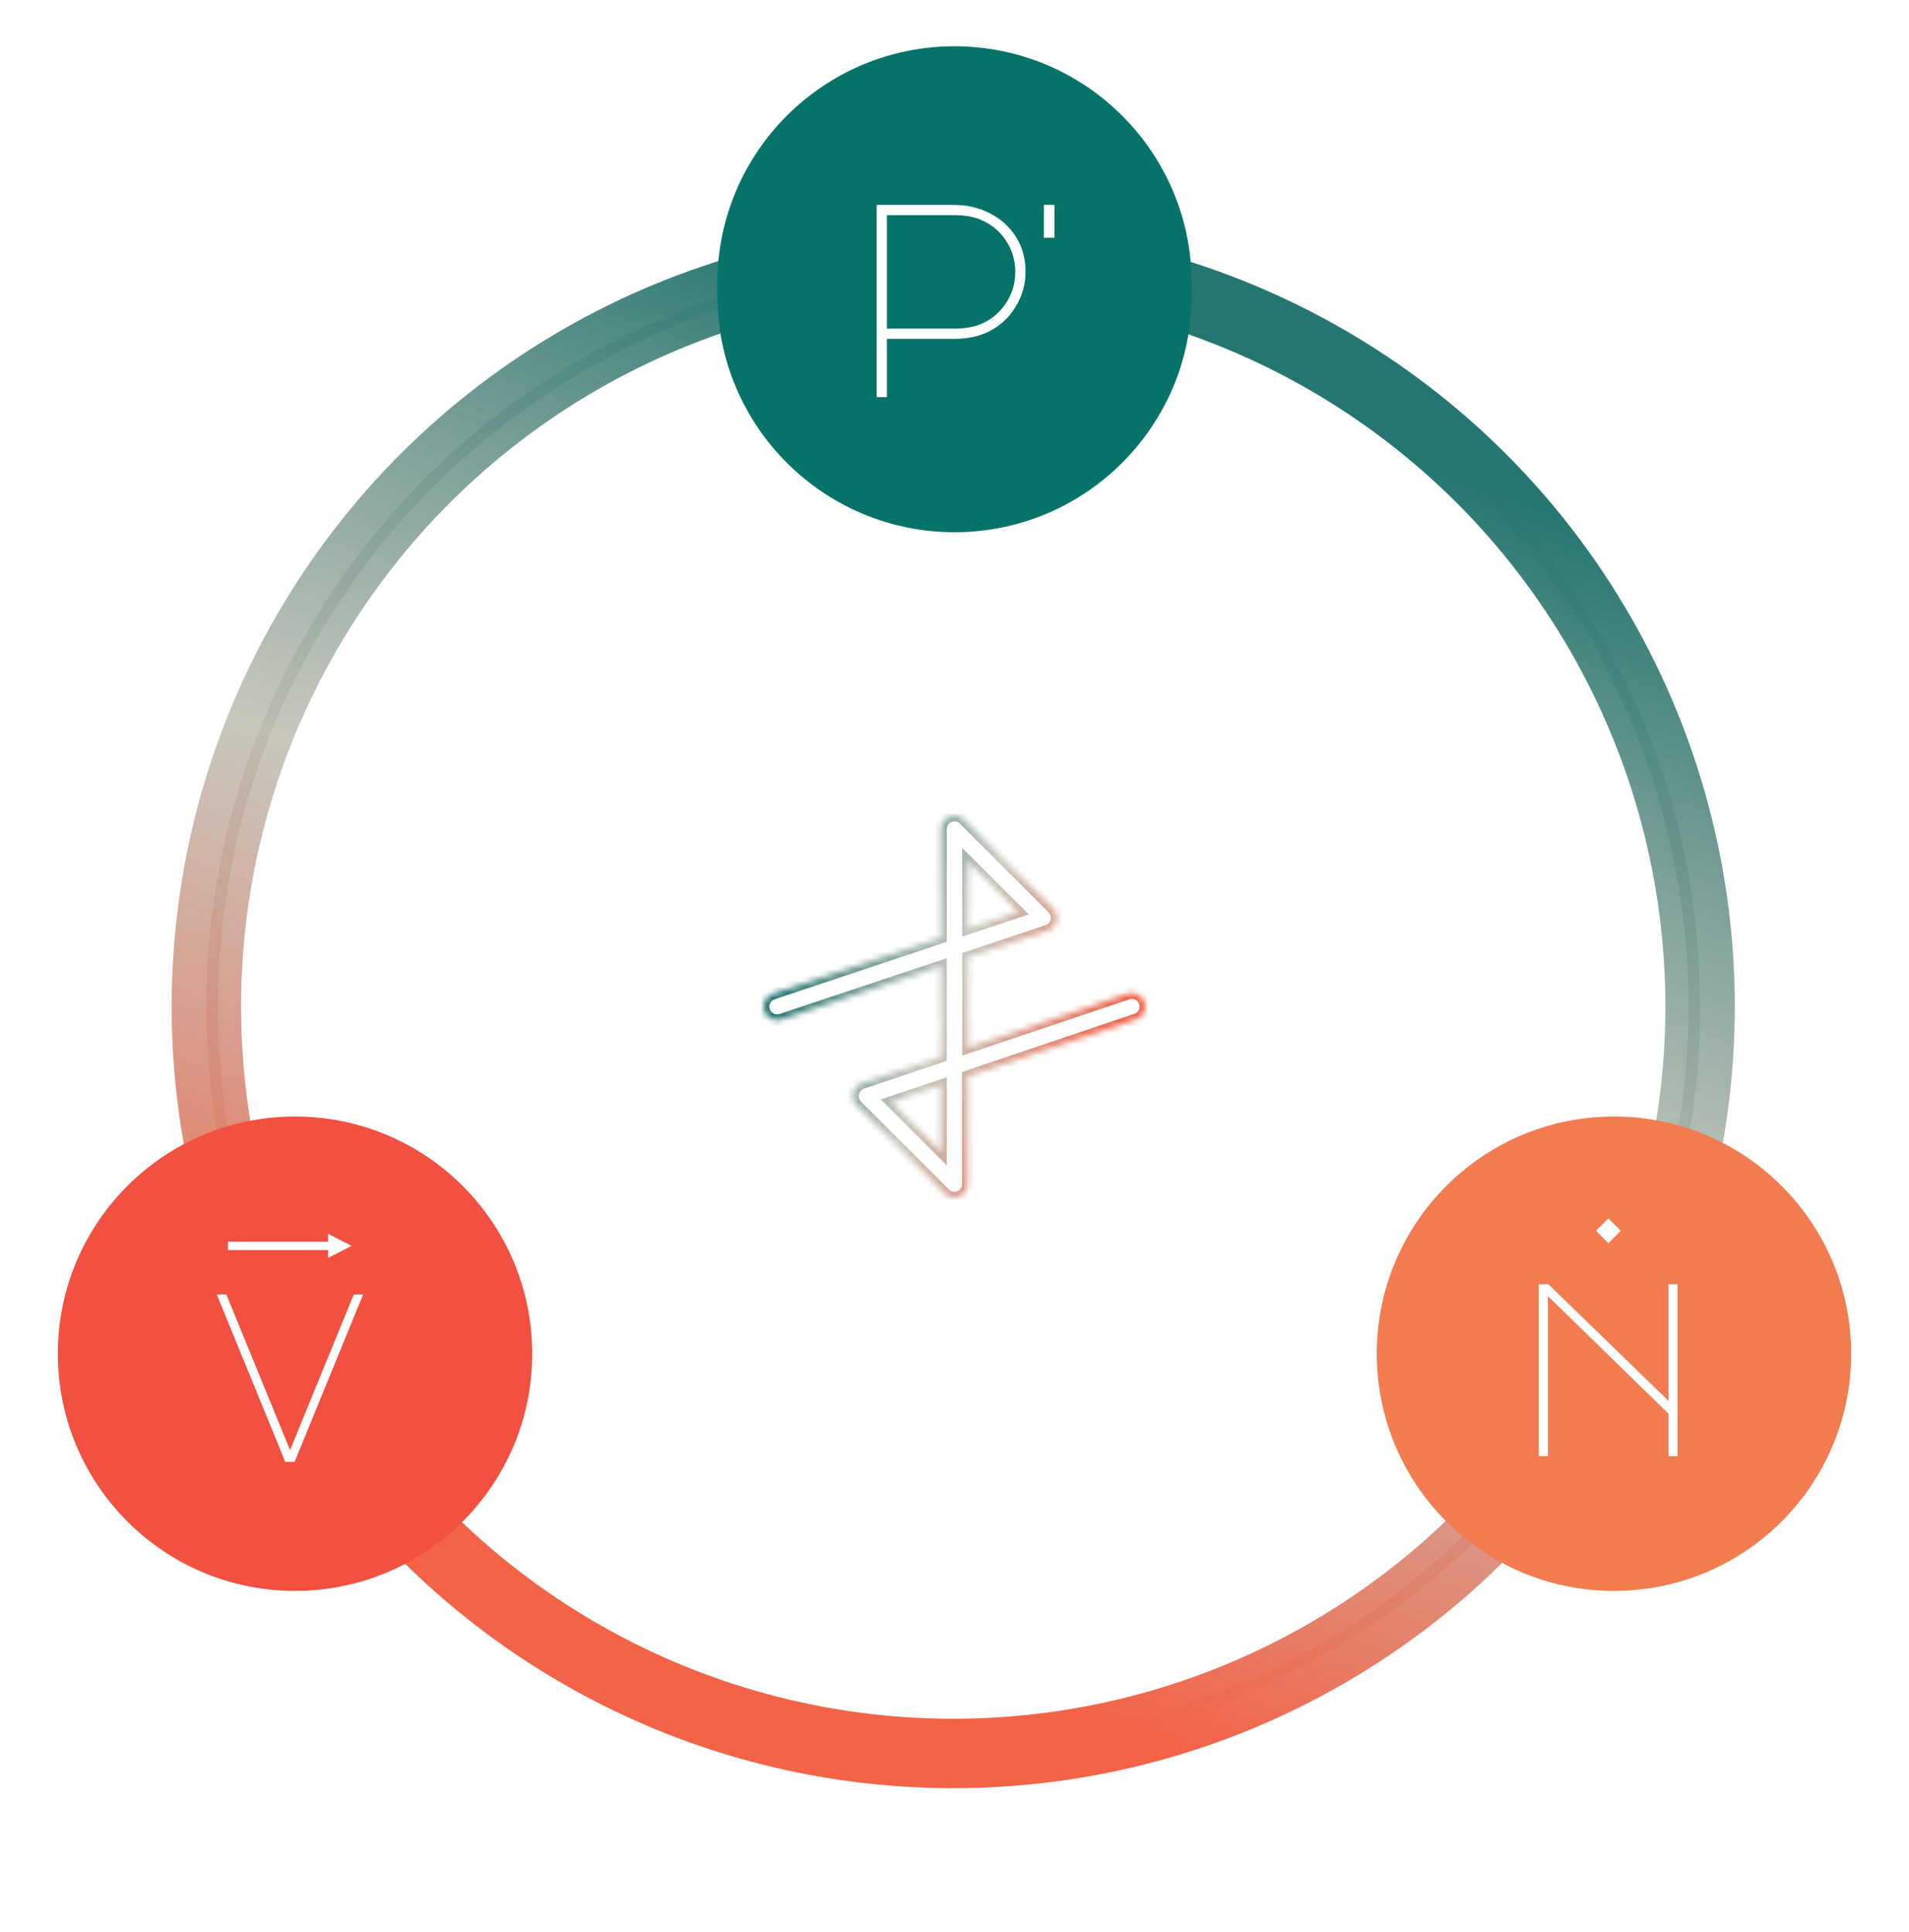 <svg width="330" height="334" viewBox="0 0 330 334" fill="none" xmlns="http://www.w3.org/2000/svg">
<g style="mix-blend-mode:color-dodge" filter="url(#filter0_f_191_3001)">
<circle cx="164.781" cy="173.994" r="129.106" transform="rotate(90.05 164.781 173.994)" stroke="url(#paint0_linear_191_3001)" stroke-width="12"/>
</g>
<circle cx="164.781" cy="173.994" r="128.106" transform="rotate(90.05 164.781 173.994)" stroke="url(#paint1_linear_191_3001)" stroke-width="2"/>
<circle cx="165" cy="49" r="41" fill="#077368"/>
<g filter="url(#filter1_d_191_3001)">
<circle cx="165" cy="49" r="41" fill="#077368"/>
<g clip-path="url(#clip0_191_3001)">
<path d="M153.311 66.648H151.545V33.42H164.913C167.141 33.42 169.194 33.897 171.071 34.852C172.981 35.807 174.493 37.16 175.607 38.91C176.721 40.661 177.278 42.682 177.278 44.974C177.278 47.17 176.705 49.191 175.559 51.037C174.445 52.883 172.917 54.299 170.976 55.286C169.289 56.145 167.268 56.575 164.913 56.575H153.311V66.648ZM153.311 54.808H164.913C166.95 54.808 168.621 54.49 169.926 53.853C171.612 53.058 172.965 51.864 173.984 50.273C175.002 48.681 175.511 46.915 175.511 44.974C175.511 43.064 175.002 41.313 173.984 39.722C172.965 38.13 171.597 36.937 169.878 36.141C168.573 35.505 166.918 35.186 164.913 35.186H153.311V54.808Z" fill="white"/>
<path d="M180.537 33.484H182.199V38.998H180.537V33.484Z" fill="white" stroke="white" stroke-width="0.196"/>
</g>
</g>
<g filter="url(#filter2_d_191_3001)">
<circle cx="51" cy="232" r="41" fill="#F25041"/>
<g clip-path="url(#clip1_191_3001)">
<path d="M39.123 221.754L50.14 248.662L61.157 221.754H62.772L50.927 250.7H49.312L37.467 221.754H39.123Z" fill="white"/>
<path fill-rule="evenodd" clip-rule="evenodd" d="M60.775 213.353L56.714 211.266V212.625H39.407V214.081H56.714V215.441L60.775 213.353Z" fill="white"/>
</g>
</g>
<g style="mix-blend-mode:lighten">
<mask id="path-10-inside-1_191_3001" fill="white">
<path d="M197.882 173.253C197.684 172.665 197.26 172.181 196.705 171.905C196.149 171.63 195.507 171.586 194.919 171.784L167.337 181.082V165.453L181.06 160.874L181.116 160.853C181.162 160.837 181.206 160.82 181.247 160.801L181.34 160.758C181.378 160.741 181.415 160.723 181.45 160.702L181.554 160.642L181.641 160.584L181.755 160.501L181.823 160.447C181.862 160.414 181.9 160.379 181.937 160.343L181.974 160.31L181.993 160.288C182.028 160.252 182.061 160.215 182.094 160.178L182.152 160.109C182.179 160.076 182.202 160.041 182.227 160.008C182.252 159.975 182.271 159.948 182.289 159.917C182.308 159.886 182.324 159.859 182.341 159.83C182.358 159.801 182.385 159.755 182.405 159.716L182.443 159.637C182.461 159.596 182.48 159.554 182.496 159.51C182.513 159.467 182.517 159.45 182.528 159.421C182.538 159.392 182.557 159.341 182.569 159.301C182.581 159.262 182.588 159.225 182.596 159.187C182.604 159.15 182.613 159.119 182.619 159.086C182.625 159.053 182.633 158.993 182.639 158.947C182.646 158.901 182.639 158.893 182.639 158.866C182.639 158.839 182.639 158.767 182.639 158.717C182.639 158.667 182.639 158.665 182.639 158.64C182.639 158.615 182.639 158.547 182.639 158.501C182.639 158.456 182.639 158.439 182.639 158.41C182.639 158.381 182.639 158.332 182.623 158.294C182.606 158.257 182.61 158.215 182.602 158.176C182.594 158.137 182.588 158.114 182.581 158.083C182.575 158.052 182.557 157.99 182.542 157.944C182.541 157.934 182.541 157.925 182.542 157.915L182.521 157.865C182.505 157.818 182.488 157.772 182.467 157.724L182.43 157.644L182.368 157.521L182.312 157.428L182.248 157.331C182.225 157.295 182.2 157.262 182.173 157.229C182.154 157.201 182.134 157.175 182.111 157.15C182.082 157.115 182.049 157.08 182.018 157.047L181.976 157.001L166.655 141.68C166.601 141.628 166.543 141.576 166.485 141.528C166.427 141.481 166.431 141.487 166.404 141.466C166.377 141.446 166.336 141.414 166.301 141.392L166.201 141.332L166.104 141.274C166.071 141.255 166.037 141.24 166.002 141.224L165.897 141.176C165.863 141.162 165.83 141.151 165.797 141.139L165.681 141.097L165.582 141.073L165.459 141.044C165.422 141.044 165.385 141.031 165.347 141.025C165.31 141.019 165.271 141.012 165.231 141.01C165.167 141.003 165.102 140.999 165.037 141H164.968C164.903 140.999 164.838 141.003 164.773 141.01C164.734 141.01 164.697 141.01 164.657 141.025C164.618 141.039 164.583 141.035 164.546 141.044L164.423 141.073L164.324 141.097L164.208 141.139C164.175 141.151 164.141 141.162 164.108 141.176C164.075 141.191 164.038 141.207 164.003 141.224C163.967 141.24 163.934 141.255 163.901 141.274L163.804 141.332L163.704 141.392C163.669 141.414 163.636 141.441 163.601 141.466C163.565 141.491 163.547 141.506 163.52 141.528C163.493 141.551 163.404 141.628 163.35 141.68C163.296 141.734 163.246 141.792 163.199 141.85C163.151 141.908 163.157 141.906 163.136 141.933C163.116 141.959 163.085 141.999 163.062 142.034C163.039 142.069 163.02 142.1 163 142.136C162.979 142.171 162.96 142.198 162.944 142.231C162.927 142.264 162.911 142.299 162.894 142.335C162.877 142.37 162.861 142.403 162.846 142.438C162.832 142.473 162.819 142.507 162.807 142.542L162.768 142.654C162.768 142.689 162.751 142.724 162.741 142.759C162.73 142.795 162.72 142.836 162.714 142.875C162.708 142.915 162.699 142.956 162.695 142.996C162.691 143.035 162.683 143.066 162.679 143.101C162.679 143.176 162.668 143.25 162.668 143.325V162.082L133.598 171.782C133.307 171.879 133.037 172.033 132.805 172.234C132.573 172.435 132.383 172.68 132.246 172.955C132.109 173.23 132.027 173.529 132.006 173.835C131.984 174.142 132.023 174.449 132.121 174.741C132.276 175.206 132.573 175.612 132.971 175.899C133.369 176.186 133.847 176.34 134.338 176.341C134.585 176.341 134.83 176.303 135.065 176.229L162.654 167.022V182.652L149.04 187.24L149 187.257L148.847 187.317L148.779 187.35C148.733 187.371 148.687 187.393 148.644 187.418L148.565 187.466L148.453 187.536L148.364 187.603L148.275 187.675L148.182 187.758L148.132 187.804L148.105 187.835C148.076 187.864 148.051 187.893 148.024 187.924C147.997 187.955 147.973 187.984 147.948 188.015L147.892 188.092C147.863 188.129 147.836 188.168 147.811 188.206L147.776 188.268C147.749 188.313 147.722 188.359 147.699 188.407C147.69 188.424 147.681 188.442 147.674 188.46C147.649 188.51 147.627 188.56 147.608 188.612L147.585 188.674C147.569 188.722 147.552 188.771 147.537 188.821C147.523 188.871 147.523 188.879 147.517 188.906C147.511 188.933 147.496 188.993 147.488 189.037C147.48 189.073 147.474 189.109 147.471 189.146C147.471 189.184 147.471 189.219 147.457 189.254C147.442 189.289 147.457 189.339 147.457 189.381C147.457 189.422 147.457 189.447 147.457 189.48V189.604C147.457 189.64 147.457 189.675 147.457 189.71C147.457 189.745 147.457 189.783 147.473 189.818C147.49 189.853 147.486 189.901 147.494 189.942C147.502 189.984 147.508 190.002 147.517 190.031C147.525 190.06 147.542 190.126 147.556 190.174C147.555 190.184 147.555 190.195 147.556 190.205L147.581 190.269C147.593 190.301 147.604 190.334 147.618 190.365C147.633 190.396 147.656 190.45 147.676 190.491C147.697 190.533 147.695 190.533 147.705 190.551C147.738 190.613 147.774 190.674 147.811 190.732L147.84 190.773C147.872 190.821 147.907 190.867 147.944 190.912L147.975 190.953C148.016 191.003 148.06 191.051 148.105 191.096L148.118 191.111L148.136 191.129L148.149 191.14L163.323 206.316C163.377 206.37 163.435 206.42 163.493 206.47L163.576 206.53C163.608 206.556 163.642 206.581 163.677 206.604L163.777 206.666C163.81 206.685 163.841 206.706 163.874 206.722C163.907 206.739 163.943 206.758 163.978 206.774L164.081 206.822L164.185 206.859L164.297 206.898L164.401 206.925L164.519 206.954L164.641 206.973L164.744 206.988C164.821 206.996 164.898 207 164.974 207C165.052 207 165.129 206.996 165.207 206.988L165.31 206.973L165.432 206.954L165.551 206.925L165.654 206.898L165.766 206.859L165.87 206.822L165.973 206.774C166.008 206.758 166.044 206.741 166.077 206.722C166.11 206.704 166.141 206.685 166.174 206.666L166.274 206.604C166.309 206.581 166.343 206.556 166.375 206.53L166.458 206.47C166.516 206.42 166.574 206.37 166.628 206.316C166.68 206.262 166.732 206.206 166.779 206.146C166.802 206.119 166.821 206.092 166.841 206.063C166.862 206.034 166.893 205.997 166.916 205.962C166.939 205.927 166.958 205.895 166.978 205.862C166.999 205.829 167.018 205.798 167.034 205.767C167.051 205.736 167.067 205.697 167.084 205.661C167.1 205.626 167.117 205.593 167.132 205.56C167.146 205.527 167.159 205.489 167.171 205.456C167.183 205.423 167.198 205.382 167.21 205.342C167.223 205.303 167.227 205.274 167.237 205.239C167.248 205.203 167.258 205.16 167.264 205.121C167.272 205.081 167.279 205.041 167.283 205C167.283 204.965 167.295 204.93 167.299 204.895C167.299 204.82 167.299 204.748 167.299 204.673V186.013L196.376 176.212C196.67 176.118 196.942 175.966 197.177 175.766C197.412 175.566 197.606 175.322 197.746 175.047C197.886 174.771 197.97 174.471 197.993 174.163C198.017 173.856 197.979 173.546 197.882 173.253ZM167.337 148.98L175.992 157.633L167.337 160.522V148.98ZM162.66 199.022L154.114 190.477L162.66 187.594V199.022Z"/>
</mask>
<path d="M197.882 173.253C197.684 172.665 197.26 172.181 196.705 171.905C196.149 171.63 195.507 171.586 194.919 171.784L167.337 181.082V165.453L181.06 160.874L181.116 160.853C181.162 160.837 181.206 160.82 181.247 160.801L181.34 160.758C181.378 160.741 181.415 160.723 181.45 160.702L181.554 160.642L181.641 160.584L181.755 160.501L181.823 160.447C181.862 160.414 181.9 160.379 181.937 160.343L181.974 160.31L181.993 160.288C182.028 160.252 182.061 160.215 182.094 160.178L182.152 160.109C182.179 160.076 182.202 160.041 182.227 160.008C182.252 159.975 182.271 159.948 182.289 159.917C182.308 159.886 182.324 159.859 182.341 159.83C182.358 159.801 182.385 159.755 182.405 159.716L182.443 159.637C182.461 159.596 182.48 159.554 182.496 159.51C182.513 159.467 182.517 159.45 182.528 159.421C182.538 159.392 182.557 159.341 182.569 159.301C182.581 159.262 182.588 159.225 182.596 159.187C182.604 159.15 182.613 159.119 182.619 159.086C182.625 159.053 182.633 158.993 182.639 158.947C182.646 158.901 182.639 158.893 182.639 158.866C182.639 158.839 182.639 158.767 182.639 158.717C182.639 158.667 182.639 158.665 182.639 158.64C182.639 158.615 182.639 158.547 182.639 158.501C182.639 158.456 182.639 158.439 182.639 158.41C182.639 158.381 182.639 158.332 182.623 158.294C182.606 158.257 182.61 158.215 182.602 158.176C182.594 158.137 182.588 158.114 182.581 158.083C182.575 158.052 182.557 157.99 182.542 157.944C182.541 157.934 182.541 157.925 182.542 157.915L182.521 157.865C182.505 157.818 182.488 157.772 182.467 157.724L182.43 157.644L182.368 157.521L182.312 157.428L182.248 157.331C182.225 157.295 182.2 157.262 182.173 157.229C182.154 157.201 182.134 157.175 182.111 157.15C182.082 157.115 182.049 157.08 182.018 157.047L181.976 157.001L166.655 141.68C166.601 141.628 166.543 141.576 166.485 141.528C166.427 141.481 166.431 141.487 166.404 141.466C166.377 141.446 166.336 141.414 166.301 141.392L166.201 141.332L166.104 141.274C166.071 141.255 166.037 141.24 166.002 141.224L165.897 141.176C165.863 141.162 165.83 141.151 165.797 141.139L165.681 141.097L165.582 141.073L165.459 141.044C165.422 141.044 165.385 141.031 165.347 141.025C165.31 141.019 165.271 141.012 165.231 141.01C165.167 141.003 165.102 140.999 165.037 141H164.968C164.903 140.999 164.838 141.003 164.773 141.01C164.734 141.01 164.697 141.01 164.657 141.025C164.618 141.039 164.583 141.035 164.546 141.044L164.423 141.073L164.324 141.097L164.208 141.139C164.175 141.151 164.141 141.162 164.108 141.176C164.075 141.191 164.038 141.207 164.003 141.224C163.967 141.24 163.934 141.255 163.901 141.274L163.804 141.332L163.704 141.392C163.669 141.414 163.636 141.441 163.601 141.466C163.565 141.491 163.547 141.506 163.52 141.528C163.493 141.551 163.404 141.628 163.35 141.68C163.296 141.734 163.246 141.792 163.199 141.85C163.151 141.908 163.157 141.906 163.136 141.933C163.116 141.959 163.085 141.999 163.062 142.034C163.039 142.069 163.02 142.1 163 142.136C162.979 142.171 162.96 142.198 162.944 142.231C162.927 142.264 162.911 142.299 162.894 142.335C162.877 142.37 162.861 142.403 162.846 142.438C162.832 142.473 162.819 142.507 162.807 142.542L162.768 142.654C162.768 142.689 162.751 142.724 162.741 142.759C162.73 142.795 162.72 142.836 162.714 142.875C162.708 142.915 162.699 142.956 162.695 142.996C162.691 143.035 162.683 143.066 162.679 143.101C162.679 143.176 162.668 143.25 162.668 143.325V162.082L133.598 171.782C133.307 171.879 133.037 172.033 132.805 172.234C132.573 172.435 132.383 172.68 132.246 172.955C132.109 173.23 132.027 173.529 132.006 173.835C131.984 174.142 132.023 174.449 132.121 174.741C132.276 175.206 132.573 175.612 132.971 175.899C133.369 176.186 133.847 176.34 134.338 176.341C134.585 176.341 134.83 176.303 135.065 176.229L162.654 167.022V182.652L149.04 187.24L149 187.257L148.847 187.317L148.779 187.35C148.733 187.371 148.687 187.393 148.644 187.418L148.565 187.466L148.453 187.536L148.364 187.603L148.275 187.675L148.182 187.758L148.132 187.804L148.105 187.835C148.076 187.864 148.051 187.893 148.024 187.924C147.997 187.955 147.973 187.984 147.948 188.015L147.892 188.092C147.863 188.129 147.836 188.168 147.811 188.206L147.776 188.268C147.749 188.313 147.722 188.359 147.699 188.407C147.69 188.424 147.681 188.442 147.674 188.46C147.649 188.51 147.627 188.56 147.608 188.612L147.585 188.674C147.569 188.722 147.552 188.771 147.537 188.821C147.523 188.871 147.523 188.879 147.517 188.906C147.511 188.933 147.496 188.993 147.488 189.037C147.48 189.073 147.474 189.109 147.471 189.146C147.471 189.184 147.471 189.219 147.457 189.254C147.442 189.289 147.457 189.339 147.457 189.381C147.457 189.422 147.457 189.447 147.457 189.48V189.604C147.457 189.64 147.457 189.675 147.457 189.71C147.457 189.745 147.457 189.783 147.473 189.818C147.49 189.853 147.486 189.901 147.494 189.942C147.502 189.984 147.508 190.002 147.517 190.031C147.525 190.06 147.542 190.126 147.556 190.174C147.555 190.184 147.555 190.195 147.556 190.205L147.581 190.269C147.593 190.301 147.604 190.334 147.618 190.365C147.633 190.396 147.656 190.45 147.676 190.491C147.697 190.533 147.695 190.533 147.705 190.551C147.738 190.613 147.774 190.674 147.811 190.732L147.84 190.773C147.872 190.821 147.907 190.867 147.944 190.912L147.975 190.953C148.016 191.003 148.06 191.051 148.105 191.096L148.118 191.111L148.136 191.129L148.149 191.14L163.323 206.316C163.377 206.37 163.435 206.42 163.493 206.47L163.576 206.53C163.608 206.556 163.642 206.581 163.677 206.604L163.777 206.666C163.81 206.685 163.841 206.706 163.874 206.722C163.907 206.739 163.943 206.758 163.978 206.774L164.081 206.822L164.185 206.859L164.297 206.898L164.401 206.925L164.519 206.954L164.641 206.973L164.744 206.988C164.821 206.996 164.898 207 164.974 207C165.052 207 165.129 206.996 165.207 206.988L165.31 206.973L165.432 206.954L165.551 206.925L165.654 206.898L165.766 206.859L165.87 206.822L165.973 206.774C166.008 206.758 166.044 206.741 166.077 206.722C166.11 206.704 166.141 206.685 166.174 206.666L166.274 206.604C166.309 206.581 166.343 206.556 166.375 206.53L166.458 206.47C166.516 206.42 166.574 206.37 166.628 206.316C166.68 206.262 166.732 206.206 166.779 206.146C166.802 206.119 166.821 206.092 166.841 206.063C166.862 206.034 166.893 205.997 166.916 205.962C166.939 205.927 166.958 205.895 166.978 205.862C166.999 205.829 167.018 205.798 167.034 205.767C167.051 205.736 167.067 205.697 167.084 205.661C167.1 205.626 167.117 205.593 167.132 205.56C167.146 205.527 167.159 205.489 167.171 205.456C167.183 205.423 167.198 205.382 167.21 205.342C167.223 205.303 167.227 205.274 167.237 205.239C167.248 205.203 167.258 205.16 167.264 205.121C167.272 205.081 167.279 205.041 167.283 205C167.283 204.965 167.295 204.93 167.299 204.895C167.299 204.82 167.299 204.748 167.299 204.673V186.013L196.376 176.212C196.67 176.118 196.942 175.966 197.177 175.766C197.412 175.566 197.606 175.322 197.746 175.047C197.886 174.771 197.97 174.471 197.993 174.163C198.017 173.856 197.979 173.546 197.882 173.253ZM167.337 148.98L175.992 157.633L167.337 160.522V148.98ZM162.66 199.022L154.114 190.477L162.66 187.594V199.022Z" stroke="url(#paint2_linear_191_3001)" stroke-width="2" mask="url(#path-10-inside-1_191_3001)"/>
</g>
<g filter="url(#filter3_d_191_3001)">
<circle cx="279" cy="232" r="41" fill="#F27B50"/>
<g clip-path="url(#clip2_191_3001)">
<path d="M266 249.705V219.99H267.665L288.414 240.141V219.99H289.993V249.705H288.414V242.361L267.58 222.039V249.705H266Z" fill="white"/>
<path fill-rule="evenodd" clip-rule="evenodd" d="M278.029 212.887L280.171 210.744L278.029 208.602L275.886 210.744L278.029 212.887Z" fill="white"/>
</g>
</g>
<defs>
<filter id="filter0_f_191_3001" x="5.675" y="14.887" width="318.213" height="318.213" filterUnits="userSpaceOnUse" color-interpolation-filters="sRGB">
<feFlood flood-opacity="0" result="BackgroundImageFix"/>
<feBlend mode="normal" in="SourceGraphic" in2="BackgroundImageFix" result="shape"/>
<feGaussianBlur stdDeviation="12" result="effect1_foregroundBlur_191_3001"/>
</filter>
<filter id="filter1_d_191_3001" x="114" y="0" width="102" height="102" filterUnits="userSpaceOnUse" color-interpolation-filters="sRGB">
<feFlood flood-opacity="0" result="BackgroundImageFix"/>
<feColorMatrix in="SourceAlpha" type="matrix" values="0 0 0 0 0 0 0 0 0 0 0 0 0 0 0 0 0 0 127 0" result="hardAlpha"/>
<feOffset dy="2"/>
<feGaussianBlur stdDeviation="5"/>
<feComposite in2="hardAlpha" operator="out"/>
<feColorMatrix type="matrix" values="0 0 0 0 0.035 0 0 0 0 0.192 0 0 0 0 0.235 0 0 0 1 0"/>
<feBlend mode="normal" in2="BackgroundImageFix" result="effect1_dropShadow_191_3001"/>
<feBlend mode="normal" in="SourceGraphic" in2="effect1_dropShadow_191_3001" result="shape"/>
</filter>
<filter id="filter2_d_191_3001" x="0" y="183" width="102" height="102" filterUnits="userSpaceOnUse" color-interpolation-filters="sRGB">
<feFlood flood-opacity="0" result="BackgroundImageFix"/>
<feColorMatrix in="SourceAlpha" type="matrix" values="0 0 0 0 0 0 0 0 0 0 0 0 0 0 0 0 0 0 127 0" result="hardAlpha"/>
<feOffset dy="2"/>
<feGaussianBlur stdDeviation="5"/>
<feComposite in2="hardAlpha" operator="out"/>
<feColorMatrix type="matrix" values="0 0 0 0 0.035 0 0 0 0 0.192 0 0 0 0 0.235 0 0 0 1 0"/>
<feBlend mode="normal" in2="BackgroundImageFix" result="effect1_dropShadow_191_3001"/>
<feBlend mode="normal" in="SourceGraphic" in2="effect1_dropShadow_191_3001" result="shape"/>
</filter>
<filter id="filter3_d_191_3001" x="228" y="183" width="102" height="102" filterUnits="userSpaceOnUse" color-interpolation-filters="sRGB">
<feFlood flood-opacity="0" result="BackgroundImageFix"/>
<feColorMatrix in="SourceAlpha" type="matrix" values="0 0 0 0 0 0 0 0 0 0 0 0 0 0 0 0 0 0 127 0" result="hardAlpha"/>
<feOffset dy="2"/>
<feGaussianBlur stdDeviation="5"/>
<feComposite in2="hardAlpha" operator="out"/>
<feColorMatrix type="matrix" values="0 0 0 0 0.035 0 0 0 0 0.192 0 0 0 0 0.235 0 0 0 1 0"/>
<feBlend mode="normal" in2="BackgroundImageFix" result="effect1_dropShadow_191_3001"/>
<feBlend mode="normal" in="SourceGraphic" in2="effect1_dropShadow_191_3001" result="shape"/>
</filter>
<linearGradient id="paint0_linear_191_3001" x1="54.119" y1="138.525" x2="264.094" y2="213.719" gradientUnits="userSpaceOnUse">
<stop stop-color="#257671"/>
<stop offset="0.5" stop-color="#BAB9AC" stop-opacity="0.8"/>
<stop offset="1" stop-color="#F26348"/>
</linearGradient>
<linearGradient id="paint1_linear_191_3001" x1="54.119" y1="138.525" x2="264.094" y2="213.719" gradientUnits="userSpaceOnUse">
<stop stop-color="#257671"/>
<stop offset="0.5" stop-color="#BAB9AC" stop-opacity="0.8"/>
<stop offset="1" stop-color="#F26348"/>
</linearGradient>
<linearGradient id="paint2_linear_191_3001" x1="136.714" y1="164.934" x2="190.385" y2="184.154" gradientUnits="userSpaceOnUse">
<stop stop-color="#257671"/>
<stop offset="0.5" stop-color="#BAB9AC" stop-opacity="0.8"/>
<stop offset="1" stop-color="#F26348"/>
</linearGradient>
<clipPath id="clip0_191_3001">
<rect width="30.736" height="33.228" fill="white" transform="translate(151.545 33.42)"/>
</clipPath>
<clipPath id="clip1_191_3001">
<rect width="25.333" height="39.467" fill="white" transform="translate(37.467 211.266)"/>
</clipPath>
<clipPath id="clip2_191_3001">
<rect width="24" height="41.143" fill="white" transform="translate(266 208.602)"/>
</clipPath>
</defs>
</svg>
